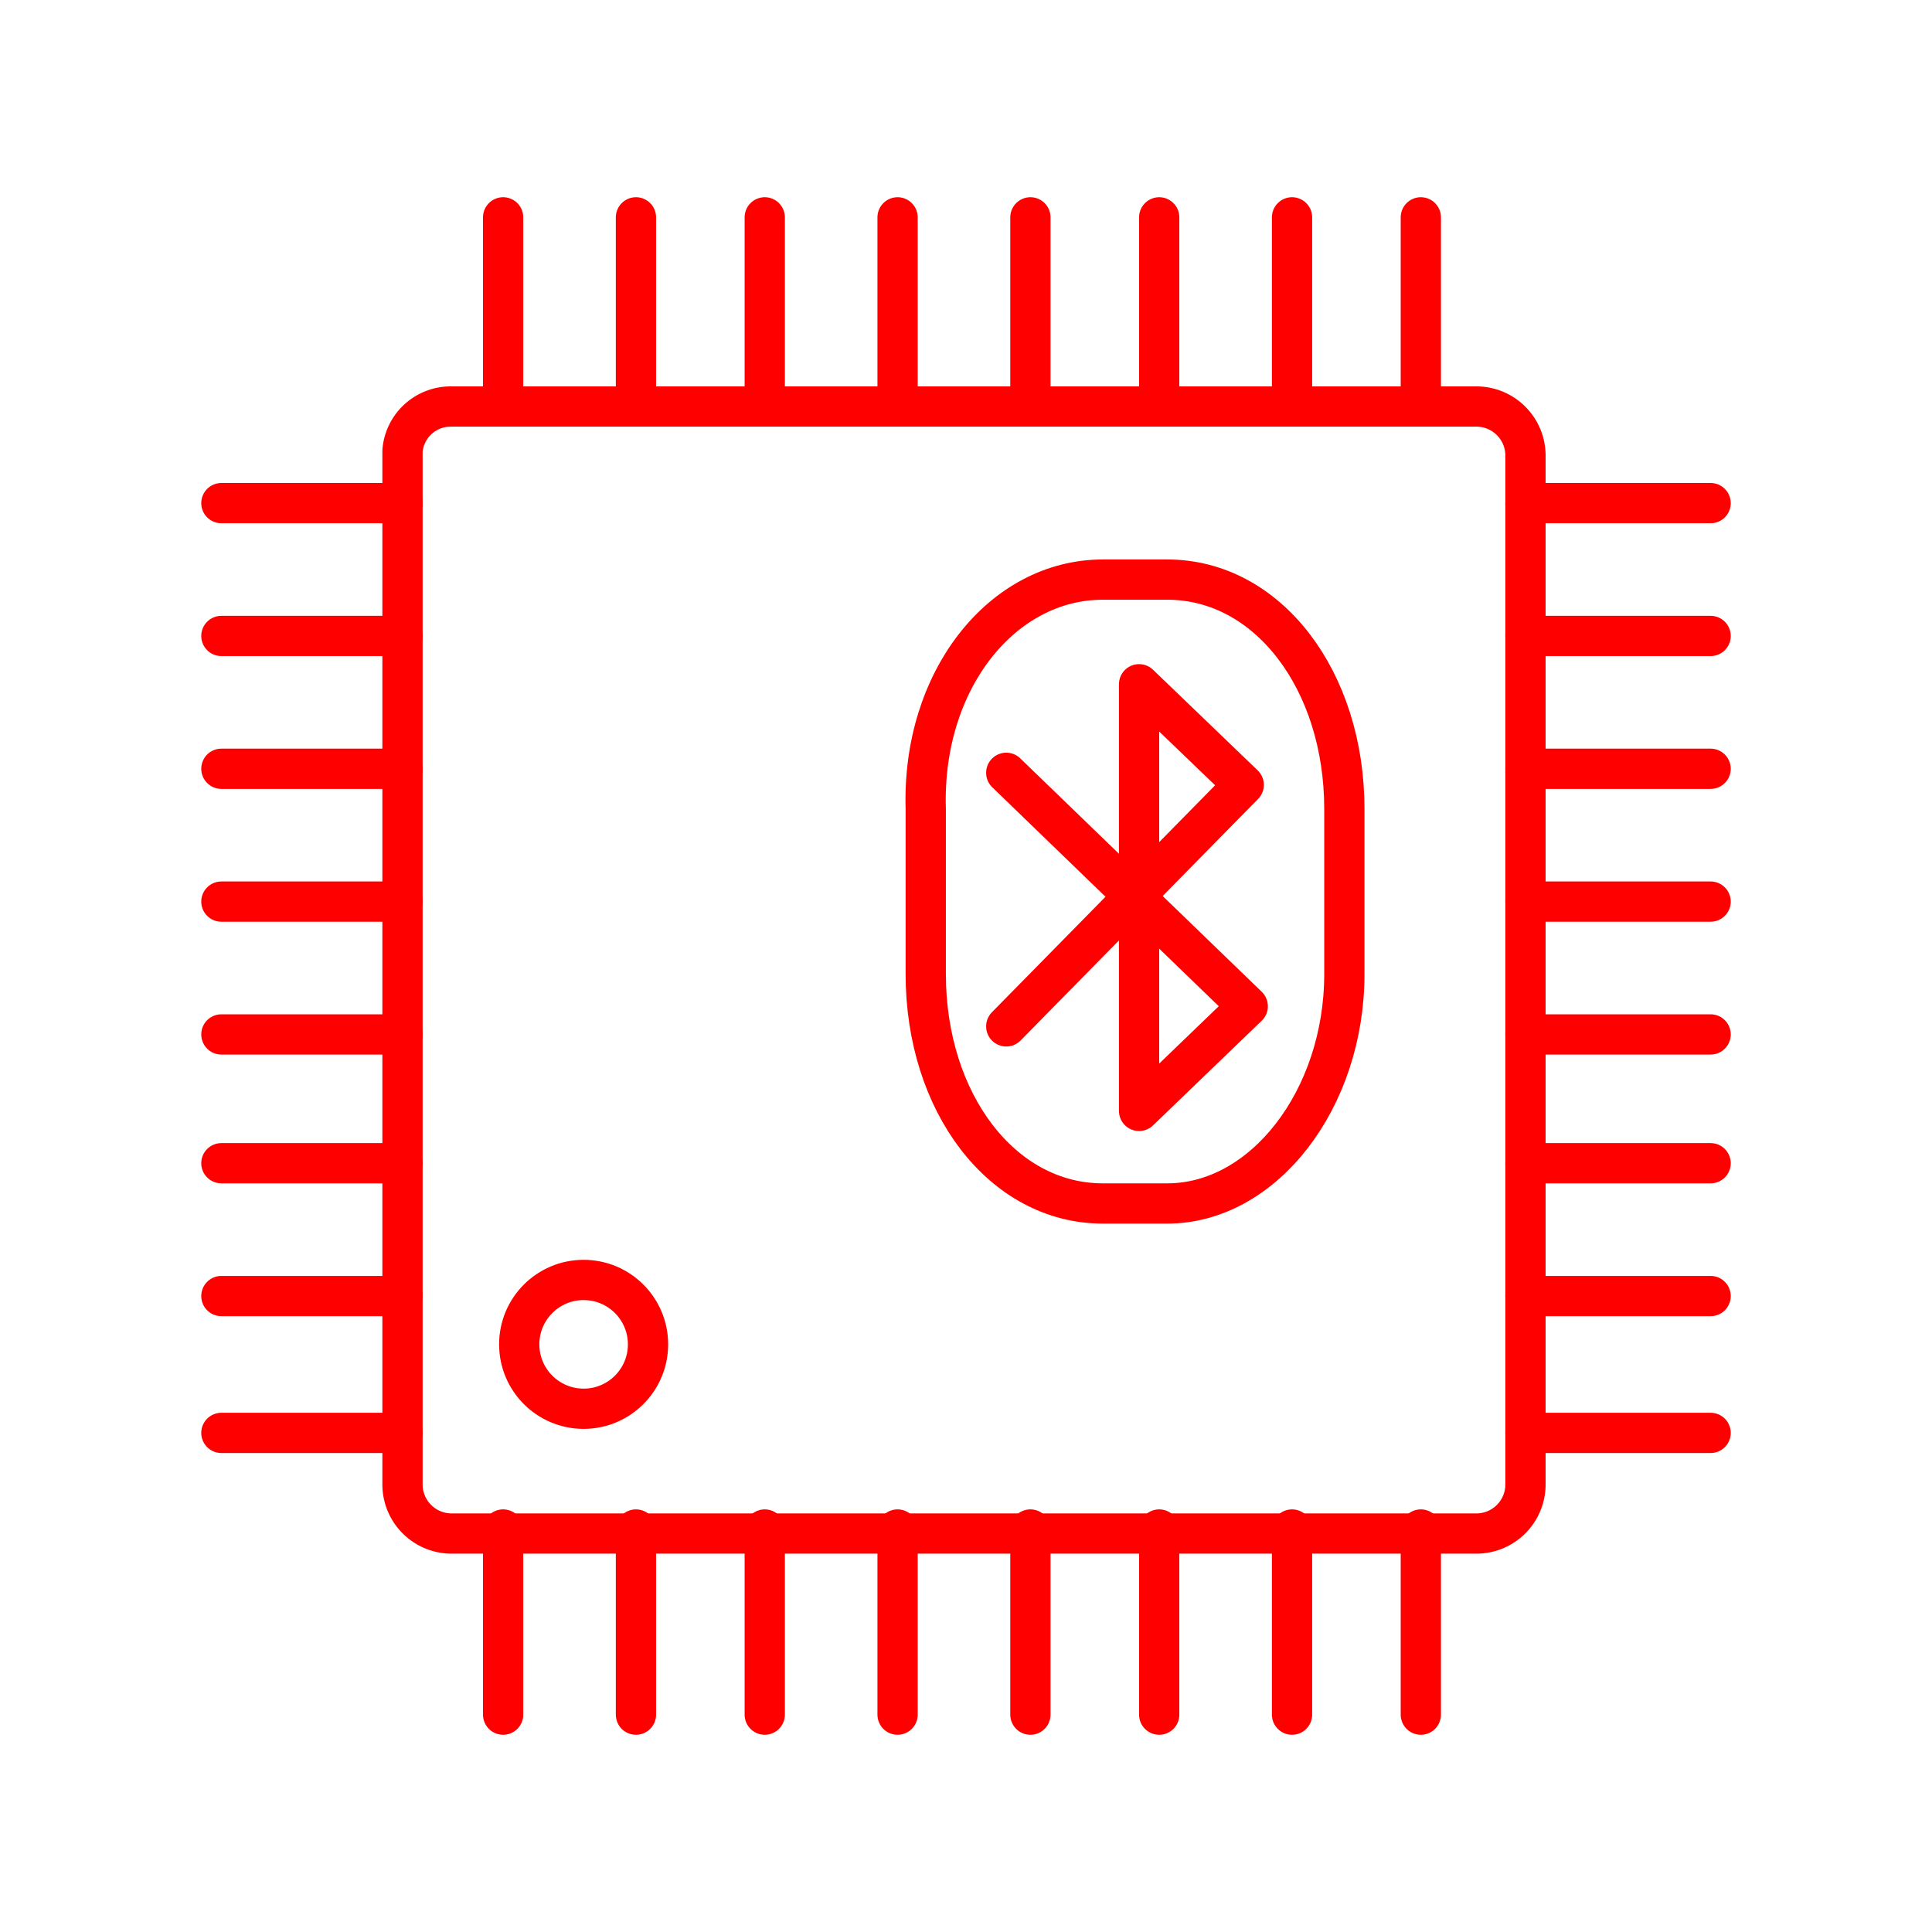 <svg xmlns="http://www.w3.org/2000/svg" viewBox="0 0 48 48"><defs><style>.a{fill:none;stroke:#ff0000;stroke-linecap:round;stroke-linejoin:round;}</style></defs><path class="a" d="M11.2,10.1H36.7a1.22,1.22,0,0,1,1.2,1.2V36.9a1.22,1.22,0,0,1-1.2,1.2H11.2A1.22,1.22,0,0,1,10,36.9V11.2A1.2,1.2,0,0,1,11.2,10.1Z"/><circle class="a" cx="14.5" cy="33.4" r="1.6"/><path class="a" d="M27.4,14.4H29c2.5,0,4.4,2.5,4.4,5.7v4.1c0,3.1-2,5.7-4.4,5.7H27.4c-2.5,0-4.4-2.5-4.4-5.7V20.1C22.9,16.9,24.9,14.4,27.4,14.4Z"/><path class="a" d="M25,19.2,31,25l-2.7,2.6V17l2.6,2.5-5.9,6"/><path class="a" d="M12.5,5.4V10"/><path class="a" d="M15.8,5.4V10"/><path class="a" d="M19,5.4V10"/><path class="a" d="M22.3,5.4V10"/><path class="a" d="M25.6,5.4V10"/><path class="a" d="M28.8,5.4V10"/><path class="a" d="M32.1,5.4V10"/><path class="a" d="M35.3,5.4V10"/><path class="a" d="M12.5,38v4.6"/><path class="a" d="M15.8,38v4.6"/><path class="a" d="M19,38v4.6"/><path class="a" d="M22.3,38v4.6"/><path class="a" d="M25.6,38v4.6"/><path class="a" d="M28.8,38v4.6"/><path class="a" d="M32.1,38v4.6"/><path class="a" d="M35.3,38v4.6"/><path class="a" d="M5.5,12.5H10"/><path class="a" d="M5.5,15.8H10"/><path class="a" d="M5.5,19.1H10"/><path class="a" d="M5.5,22.4H10"/><path class="a" d="M5.5,25.7H10"/><path class="a" d="M5.5,28.9H10"/><path class="a" d="M5.5,32.2H10"/><path class="a" d="M37.9,12.5h4.6"/><path class="a" d="M37.9,15.8h4.6"/><path class="a" d="M37.9,19.1h4.6"/><path class="a" d="M37.9,22.4h4.6"/><path class="a" d="M37.9,25.7h4.6"/><path class="a" d="M37.9,28.9h4.6"/><path class="a" d="M37.9,32.2h4.6"/><path class="a" d="M5.5,35.6H10"/><path class="a" d="M37.9,35.6h4.6"/></svg>